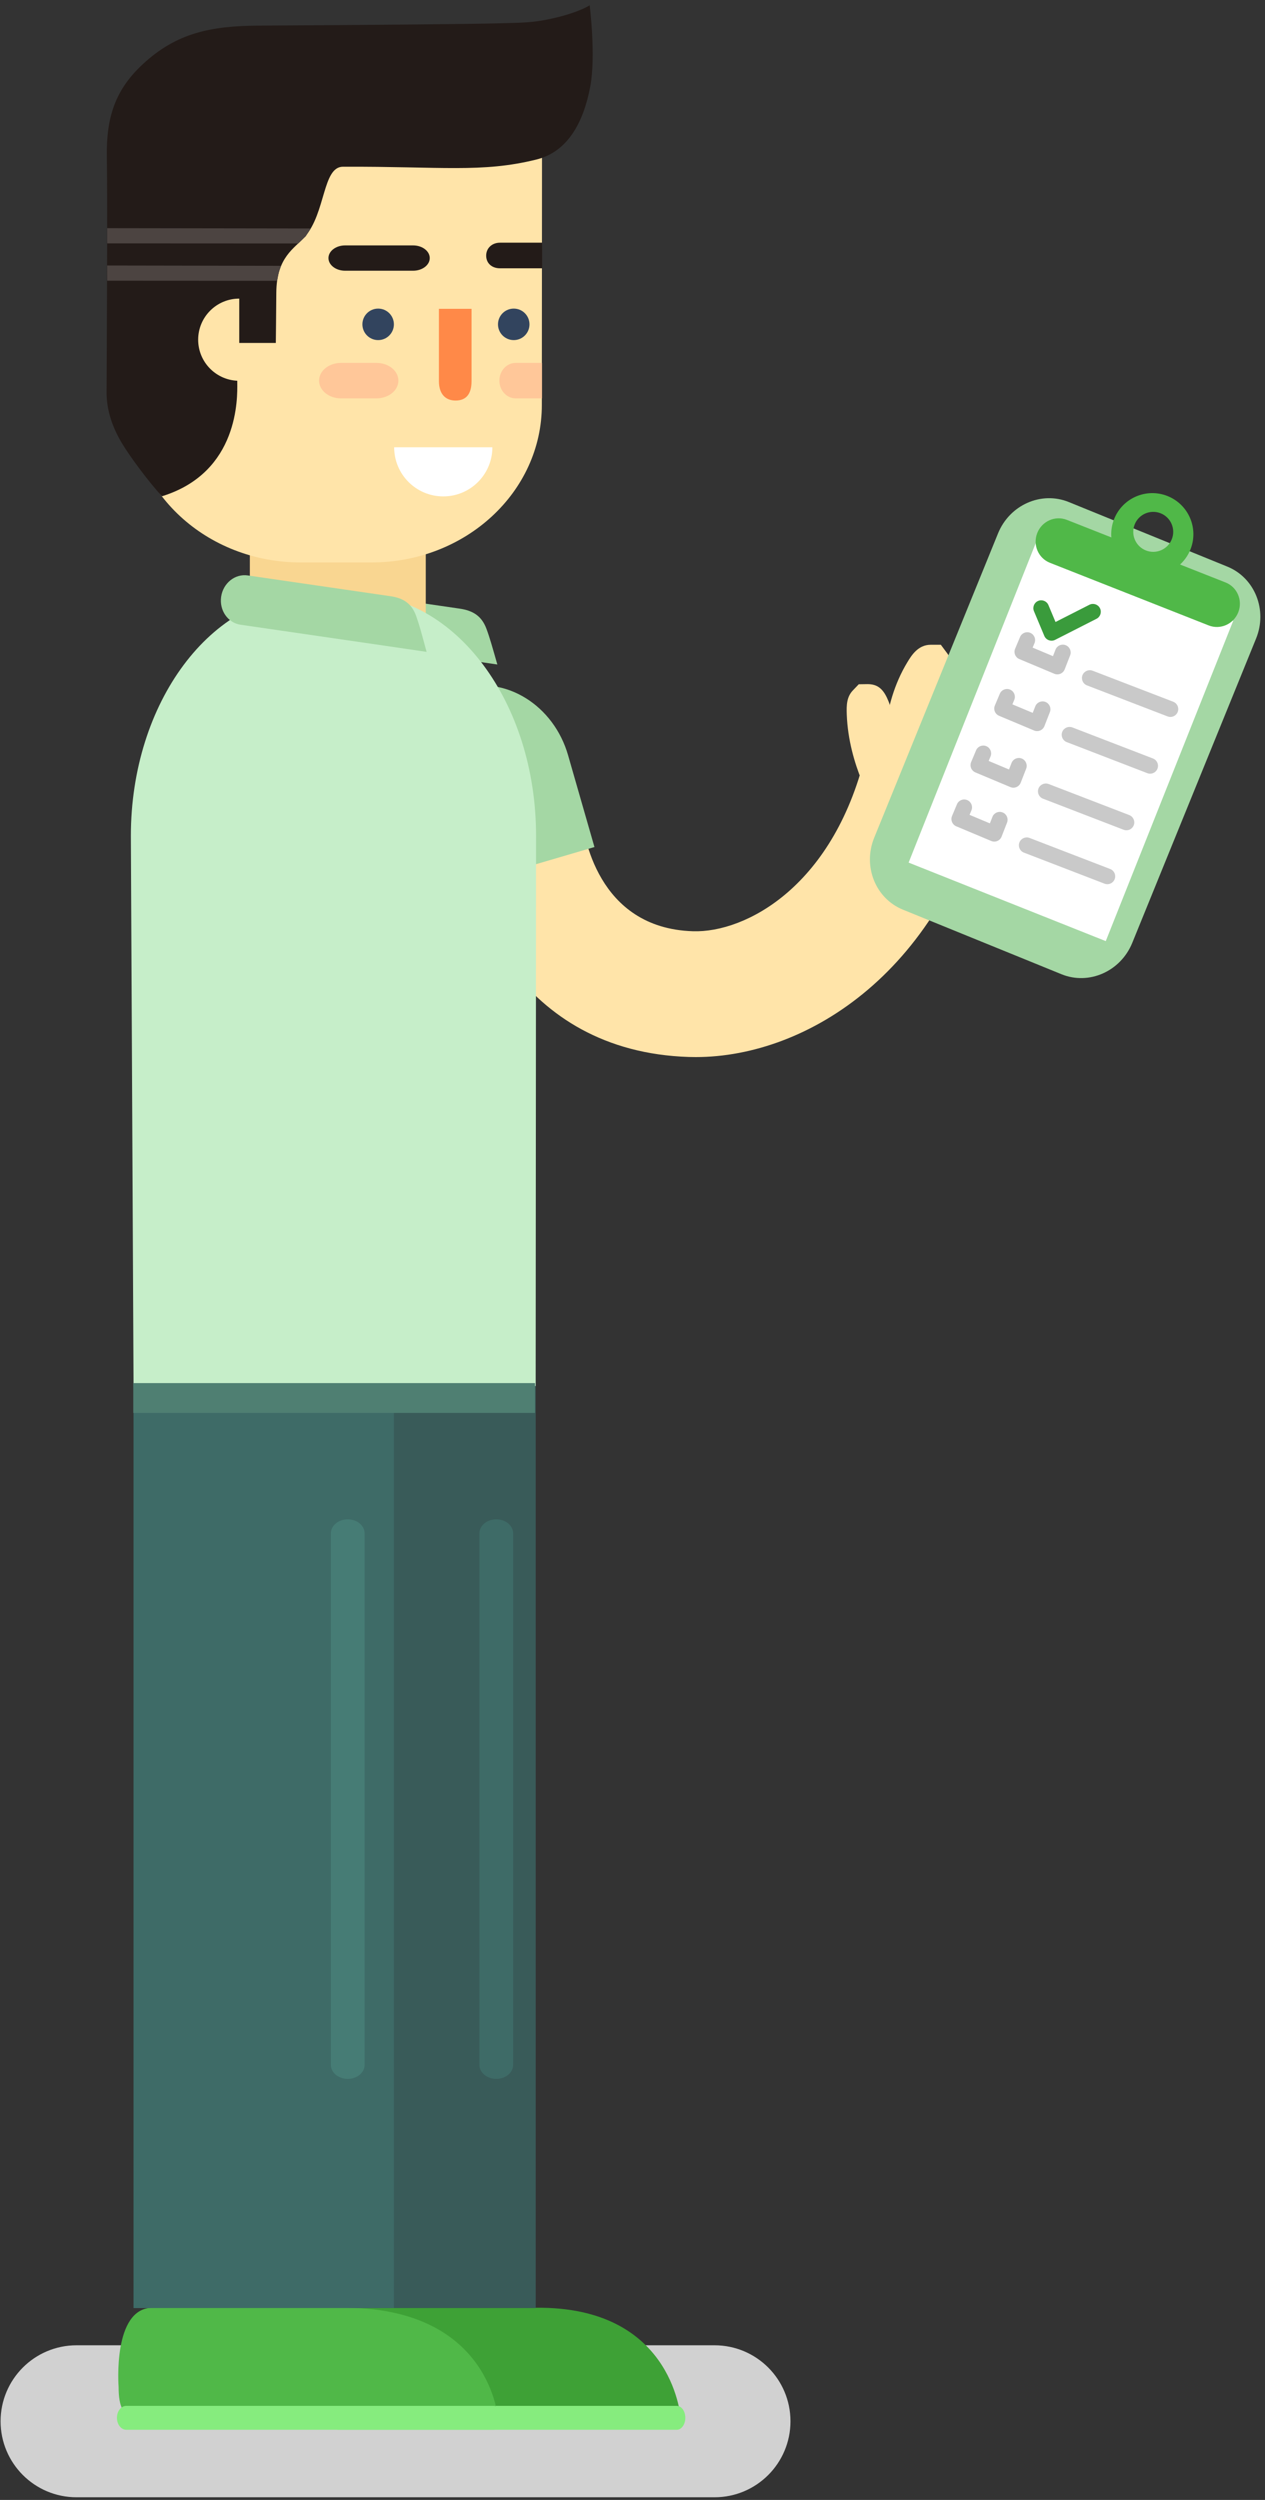 <?xml version="1.0" encoding="UTF-8" standalone="no"?>
<svg width="161px" height="318px" viewBox="0 0 161 318" version="1.1" xmlns="http://www.w3.org/2000/svg" xmlns:xlink="http://www.w3.org/1999/xlink" xmlns:sketch="http://www.bohemiancoding.com/sketch/ns">
    <rect x="0" y="0" width="161" height="318" fill="#333333" stroke="none"/>
    <!-- Generator: Sketch 3.3.3 (12072) - http://www.bohemiancoding.com/sketch -->
    <title>character_2</title>
    <desc>Created with Sketch.</desc>
    <defs></defs>
    <g id="Page-1" stroke="none" stroke-width="1" fill="none" fill-rule="evenodd" sketch:type="MSPage">
        <g id="Screen_4" sketch:type="MSArtboardGroup" transform="translate(-23, -335)">
            <g id="illustration" sketch:type="MSLayerGroup" transform="translate(0, 100)">
                <g id="character_2" transform="translate(23, 235)" sketch:type="MSShapeGroup">
                    <path d="M88.545,134.463 C88.252,134.463 87.963,134.459 87.673,134.449 C66.045,133.76 58.833,114.861 58.041,104.966 L66.016,104.328 L73.985,103.632 C74.215,106.039 75.977,118.068 88.183,118.457 C94.914,118.682 106.347,112.678 110.314,95.283 L125.913,98.84 C120.3,123.455 102.797,134.463 88.545,134.463" id="Fill-1" fill="#FFE4A9"></path>
                    <path d="M113.618,108.048 L112.577,96.679 C112.552,96.406 112.007,89.944 115.496,84.215 C115.997,83.393 116.835,82.016 118.45,82.016 L119.743,82.016 L120.556,83.109 C121.337,84.214 121.809,84.881 117.424,97.284 L113.618,108.048 L113.618,108.048 Z" id="Fill-2" fill="#FFE4A9"></path>
                    <path d="M118.834,114.412 L111.454,102.861 C111.312,102.641 108.01,97.402 107.77,90.885 C107.727,89.693 107.755,88.641 108.561,87.807 L109.297,87.041 L110.4,87.023 C112.772,87.023 113.245,89.017 114.65,94.941 C115.359,97.936 115.999,100.969 116.005,101 L118.834,114.412 L118.834,114.412 Z" id="Fill-3" fill="#FFE4A9"></path>
                    <path d="M116.1,107.168 L117.026,95.814 C117.048,95.542 117.622,89.078 122.057,84.039 C122.648,83.365 123.544,82.346 124.895,82.346 L126.33,82.346 L127.125,83.625 C127.864,84.891 128.271,85.587 121.696,97.246 L116.1,107.168 L116.1,107.168 Z" id="Fill-4" fill="#FFE4A9"></path>
                    <path d="M116.903,110.998 L118.223,101.641 C118.264,101.353 119.284,94.526 124.789,90.258 C125.692,89.557 126.487,89.09 127.43,89.09 C128.446,89.09 129.353,89.65 129.798,90.555 C130.474,91.932 130.922,92.842 122.677,103.519 L116.903,110.998 L116.903,110.998 Z" id="Fill-5" fill="#FFE4A9"></path>
                    <path d="M111.259,106.567 C109.785,110.194 111.422,114.288 114.918,115.712 L135.1,123.926 C138.597,125.349 142.63,123.564 144.106,119.936 L159.867,81.221 C161.342,77.594 159.704,73.5 156.208,72.076 L136.025,63.86 C132.53,62.438 128.498,64.222 127.022,67.85 L111.259,106.567 L111.259,106.567 Z" id="Fill-6" fill="#A4D7A4"></path>
                    <path d="M115.644,109.725 L140.733,119.712 L156.956,78.963 L131.865,68.977 L115.644,109.725 L115.644,109.725 Z" id="Fill-7" fill="#FFFFFF"></path>
                    <path d="M132.016,67.799 C131.421,69.309 132.144,71.006 133.632,71.592 L153.826,79.555 C155.314,80.143 157.002,79.395 157.597,77.886 C158.191,76.377 157.467,74.678 155.98,74.091 L135.787,66.13 C134.299,65.545 132.61,66.29 132.016,67.799" id="Fill-8" fill="#50B848"></path>
                    <path d="M144.411,66.721 C144.926,65.412 146.401,64.775 147.708,65.288 C149.014,65.803 149.657,67.28 149.141,68.585 C148.627,69.892 147.148,70.534 145.844,70.02 C144.536,69.504 143.895,68.026 144.411,66.721 M141.793,66.036 C140.736,68.722 142.055,71.757 144.74,72.817 C147.425,73.876 150.461,72.557 151.52,69.87 C152.579,67.186 151.261,64.15 148.575,63.09 C145.889,62.032 142.854,63.352 141.793,66.036" id="Fill-9" fill="#50B848"></path>
                    <path d="M133.833,81.5 C133.717,81.5 133.6,81.479 133.488,81.438 C133.228,81.343 133.018,81.143 132.911,80.887 L131.595,77.746 C131.381,77.236 131.621,76.65 132.131,76.437 C132.639,76.224 133.226,76.463 133.439,76.973 L134.339,79.12 L138.649,76.928 C139.144,76.677 139.745,76.875 139.994,77.366 C140.245,77.858 140.049,78.46 139.557,78.711 L134.287,81.392 C134.145,81.464 133.989,81.5 133.833,81.5" id="Fill-10" fill="#3A9B3C"></path>
                    <path d="M148.961,91.198 C148.841,91.198 148.72,91.177 148.602,91.132 L138.342,87.183 C137.827,86.985 137.57,86.406 137.769,85.89 C137.967,85.375 138.547,85.121 139.061,85.316 L149.32,89.264 C149.836,89.463 150.093,90.042 149.894,90.557 C149.741,90.955 149.362,91.198 148.961,91.198" id="Fill-11" fill="#C9C9C9"></path>
                    <path d="M134.573,85.783 C134.441,85.783 134.31,85.757 134.186,85.705 L129.73,83.835 C129.221,83.621 128.982,83.035 129.195,82.526 L129.82,81.036 C130.034,80.526 130.619,80.285 131.129,80.501 C131.638,80.714 131.878,81.301 131.665,81.809 L131.426,82.378 L134.014,83.464 L134.336,82.638 C134.536,82.124 135.114,81.867 135.631,82.07 C136.145,82.27 136.4,82.85 136.199,83.365 L135.505,85.146 C135.407,85.397 135.212,85.598 134.963,85.704 C134.839,85.757 134.706,85.783 134.573,85.783" id="Fill-12" fill="#C4C4C4"></path>
                    <path d="M146.383,98.416 C146.263,98.416 146.142,98.396 146.024,98.351 L135.765,94.398 C135.249,94.198 134.992,93.62 135.191,93.104 C135.389,92.59 135.969,92.335 136.484,92.53 L146.742,96.483 C147.258,96.682 147.515,97.26 147.316,97.775 C147.163,98.173 146.784,98.416 146.383,98.416" id="Fill-13" fill="#C9C9C9"></path>
                    <path d="M131.996,92.999 C131.864,92.999 131.733,92.974 131.609,92.921 L127.153,91.052 C126.909,90.948 126.715,90.754 126.615,90.508 C126.515,90.263 126.516,89.986 126.619,89.742 L127.245,88.253 C127.458,87.744 128.043,87.505 128.554,87.718 C129.063,87.932 129.302,88.519 129.088,89.028 L128.85,89.595 L131.437,90.68 L131.76,89.854 C131.96,89.341 132.54,89.086 133.055,89.287 C133.57,89.488 133.824,90.068 133.623,90.583 L132.928,92.363 C132.829,92.615 132.634,92.814 132.386,92.921 C132.261,92.974 132.129,92.999 131.996,92.999" id="Fill-14" fill="#C4C4C4"></path>
                    <path d="M143.365,105.614 C143.245,105.614 143.124,105.593 143.006,105.548 L132.744,101.596 C132.229,101.397 131.972,100.819 132.171,100.303 C132.369,99.788 132.948,99.534 133.463,99.729 L143.724,103.68 C144.24,103.88 144.497,104.458 144.298,104.973 C144.145,105.371 143.766,105.614 143.365,105.614" id="Fill-15" fill="#C9C9C9"></path>
                    <path d="M128.977,100.197 C128.846,100.197 128.714,100.171 128.59,100.119 L124.134,98.251 C123.889,98.148 123.695,97.953 123.595,97.708 C123.495,97.462 123.496,97.186 123.598,96.942 L124.223,95.452 C124.437,94.943 125.022,94.7 125.532,94.917 C126.041,95.13 126.281,95.717 126.068,96.225 L125.83,96.794 L128.418,97.879 L128.74,97.053 C128.94,96.539 129.519,96.282 130.035,96.485 C130.549,96.685 130.804,97.265 130.603,97.78 L129.909,99.56 C129.81,99.811 129.616,100.012 129.367,100.118 C129.243,100.171 129.11,100.197 128.977,100.197" id="Fill-16" fill="#C4C4C4"></path>
                    <path d="M140.935,112.473 C140.815,112.473 140.694,112.452 140.576,112.407 L130.315,108.455 C129.8,108.256 129.543,107.678 129.742,107.162 C129.94,106.647 130.52,106.392 131.034,106.588 L141.294,110.539 C141.81,110.739 142.067,111.317 141.868,111.832 C141.715,112.23 141.336,112.473 140.935,112.473" id="Fill-17" fill="#C9C9C9"></path>
                    <path d="M126.545,107.055 C126.413,107.055 126.282,107.029 126.158,106.977 L121.703,105.107 C121.194,104.893 120.955,104.308 121.168,103.798 L121.792,102.309 C122.006,101.799 122.591,101.557 123.101,101.774 C123.61,101.987 123.85,102.573 123.637,103.082 L123.399,103.65 L125.986,104.736 L126.307,103.911 C126.507,103.396 127.087,103.14 127.602,103.343 C128.117,103.543 128.371,104.123 128.17,104.638 L127.477,106.418 C127.379,106.669 127.184,106.87 126.935,106.976 C126.811,107.029 126.678,107.055 126.545,107.055" id="Fill-18" fill="#C4C4C4"></path>
                    <path d="M100.606,307.995 C100.606,313.333 96.278,317.661 90.939,317.661 L9.742,317.661 C4.404,317.661 0.075,313.333 0.075,307.995 C0.075,302.655 4.404,298.327 9.742,298.327 L90.939,298.327 C96.278,298.327 100.606,302.655 100.606,307.995" id="Fill-19" fill="#D1D1D1"></path>
                    <path d="M86.656,307.829 C80.968,308.077 73.876,307.829 69.166,307.829 L49.967,307.456 C44.492,307.456 42.145,308.923 42.145,303.608 C42.145,303.608 41.416,293.554 46.128,293.554 L69.023,293.554 C85.947,293.802 86.656,307.829 86.656,307.829" id="Fill-20" fill="#3EA136"></path>
                    <path d="M87.223,307.553 C87.223,308.393 86.735,309.074 86.132,309.074 L43.043,309.074 C42.44,309.074 41.953,308.393 41.953,307.553 C41.953,306.713 42.44,306.032 43.043,306.032 L86.132,306.032 C86.735,306.032 87.223,306.713 87.223,307.553" id="Fill-21" fill="#86EC7E"></path>
                    <path d="M61.903,79.963 C62.333,81.108 62.654,82.272 63.299,84.527 C63.299,84.527 58.427,83.815 57.579,83.69 L38.748,80.949 C37.072,80.707 35.917,79.106 36.17,77.373 C36.422,75.641 37.985,74.436 39.66,74.678 L58.492,77.418 C60.167,77.664 61.285,78.324 61.903,79.963" id="Fill-22" fill="#A4D7A4"></path>
                    <path d="M52.711,114.475 L49.168,102.725 C47.35,96.393 50.478,89.938 56.156,88.305 L58.727,87.567 C64.405,85.934 70.484,89.743 72.303,96.075 L75.658,107.746 L52.711,114.475 L52.711,114.475 Z" id="Fill-23" fill="#A4D7A4"></path>
                    <path d="M54.189,78.35 L31.799,78.35 L31.799,70.272 L54.189,70.272 L54.189,78.35 L54.189,78.35 Z" id="Fill-24" fill="#F9D691"></path>
                    <path d="M68.962,51.516 C68.962,62.575 59.259,71.544 47.289,71.544 L38.26,71.544 C26.291,71.544 16.586,62.575 16.586,51.516 L16.586,19.811 L68.983,19.811 L68.962,51.516 L68.962,51.516 Z" id="Fill-25" fill="#FFE4A9"></path>
                    <path d="M67.389,41.258 C67.389,42.364 66.493,43.262 65.385,43.262 C64.278,43.262 63.381,42.364 63.381,41.258 C63.381,40.152 64.278,39.255 65.385,39.255 C66.493,39.255 67.389,40.152 67.389,41.258" id="Fill-26" fill="#32445E"></path>
                    <path d="M50.132,41.258 C50.132,42.364 49.235,43.262 48.128,43.262 C47.022,43.262 46.124,42.364 46.124,41.258 C46.124,40.152 47.022,39.255 48.128,39.255 C49.235,39.255 50.132,40.152 50.132,41.258" id="Fill-27" fill="#32445E"></path>
                    <path d="M68.182,293.586 L16.996,293.586 L16.996,175.539 L68.182,175.539 L68.182,293.586 L68.182,293.586 Z" id="Fill-28" fill="#395B59"></path>
                    <path d="M16.998,176.452 L16.656,106.321 C16.656,89.348 26.917,75.591 39.577,75.591 L45.306,75.591 C57.965,75.591 68.227,89.348 68.227,106.321 L68.177,176.304 L16.998,176.452 L16.998,176.452 Z" id="Fill-29" fill="#C6EEC9"></path>
                    <path d="M62.666,56.893 C62.666,60.346 59.87,63.143 56.416,63.143 C52.964,63.143 50.166,60.346 50.166,56.893 L62.666,56.893 L62.666,56.893 Z" id="Fill-32" fill="#FFFFFF"></path>
                    <path d="M60.016,48.474 C60.016,50.221 59.25,50.934 58.02,50.951 C56.793,50.966 55.862,50.221 55.862,48.474 L55.862,39.284 L60.016,39.284 L60.016,48.474 L60.016,48.474 Z" id="Fill-33" fill="#FF8948"></path>
                    <path d="M63.635,34.129 C62.615,34.129 61.886,33.5 61.877,32.535 C61.867,31.572 62.615,30.871 63.635,30.871 L69.002,30.871 L69.002,34.129 L63.635,34.129 L63.635,34.129 Z" id="Fill-34" fill="#231B18"></path>
                    <path d="M50.705,48.418 C50.705,49.663 49.456,50.674 47.916,50.674 L43.399,50.674 C41.858,50.674 40.609,49.663 40.609,48.418 C40.609,47.173 41.858,46.162 43.399,46.162 L47.916,46.162 C49.456,46.162 50.705,47.173 50.705,48.418" id="Fill-35" fill="#FFC799"></path>
                    <path d="M68.984,50.674 L65.63,50.674 C64.486,50.674 63.558,49.663 63.558,48.418 C63.558,47.173 64.486,46.162 65.63,46.162 L68.984,46.162 L68.984,50.674 L68.984,50.674 Z" id="Fill-36" fill="#FFC799"></path>
                    <path d="M52.969,78.364 C53.379,79.505 53.684,80.667 54.293,82.919 C54.293,82.919 49.596,82.229 48.777,82.11 L30.615,79.468 C29,79.233 27.894,77.637 28.145,75.907 C28.397,74.175 29.912,72.962 31.528,73.196 L49.69,75.839 C51.306,76.075 52.381,76.731 52.969,78.364" id="Fill-37" fill="#A4D7A4"></path>
                    <path d="M54.695,32.828 C54.695,33.718 53.746,34.438 52.578,34.438 L43.922,34.438 C42.753,34.438 41.805,33.718 41.805,32.828 C41.805,31.938 42.753,31.217 43.922,31.217 L52.578,31.217 C53.746,31.217 54.695,31.938 54.695,32.828" id="Fill-38" fill="#231B18"></path>
                    <path d="M63.406,307.829 C57.234,308.077 49.537,307.829 44.423,307.829 L23.583,307.456 C17.641,307.456 15.095,308.923 15.095,303.608 C15.095,303.608 14.302,293.554 19.417,293.554 L44.268,293.554 C62.636,293.802 63.406,307.829 63.406,307.829" id="Fill-39" fill="#50B848"></path>
                    <path d="M64.023,307.553 C64.023,308.393 63.492,309.074 62.837,309.074 L16.069,309.074 C15.414,309.074 14.884,308.393 14.884,307.553 C14.884,306.713 15.414,306.032 16.069,306.032 L62.837,306.032 C63.492,306.032 64.023,306.713 64.023,307.553" id="Fill-40" fill="#86EC7E"></path>
                    <path d="M50.137,293.586 L16.996,293.586 L16.996,175.969 L50.137,175.969 L50.137,293.586 L50.137,293.586 Z" id="Fill-42" fill="#3E6B67"></path>
                    <path d="M68.093,179.729 L16.965,179.729 L16.965,175.934 L68.093,175.934 L68.093,179.729 L68.093,179.729 Z" id="Fill-43" fill="#4F7F72"></path>
                    <path d="M46.407,262.653 C46.407,263.641 45.445,264.44 44.259,264.44 C43.072,264.44 42.111,263.641 42.111,262.653 L42.111,195.051 C42.111,194.063 43.072,193.262 44.259,193.262 C45.445,193.262 46.407,194.063 46.407,195.051 L46.407,262.653 L46.407,262.653 Z" id="Fill-48" fill="#467C75"></path>
                    <path d="M65.311,262.653 C65.311,263.641 64.35,264.44 63.163,264.44 C61.977,264.44 61.016,263.641 61.016,262.653 L61.016,195.051 C61.016,194.063 61.977,193.262 63.163,193.262 C64.35,193.262 65.311,194.063 65.311,195.051 L65.311,262.653 L65.311,262.653 Z" id="Fill-49" fill="#3E6B67"></path>
                    <path d="M68.275,20.292 C61.326,22.014 56.156,21.164 43.652,21.207 C41.037,21.215 41.48,27.064 38.792,30.126 C37.504,31.595 35.187,32.685 35.167,37.251 C35.161,38.797 35.105,43.626 35.105,43.626 L30.261,43.626 C30.261,43.626 30.157,42.988 30.199,48.751 C30.211,50.472 30.481,60.086 20.606,63.127 C18.834,61.169 16.608,58.182 15.543,56.419 C14.21,54.211 13.595,52.101 13.564,50.043 C13.564,50.043 13.701,25.262 13.599,19.973 C13.498,14.685 14.824,11.274 18.177,8.163 C22.453,4.196 26.82,3.293 32.941,3.259 C46.718,3.183 60.603,3.05 62.949,2.978 C66.337,2.874 67.708,2.964 70.693,2.257 C73.791,1.524 75.05,0.671 75.05,0.671 C75.05,0.671 75.857,7.104 75.13,10.982 C74.248,15.697 72.177,19.325 68.275,20.292" id="Fill-54" fill="#231B18"></path>
                    <path d="M30.45,48.438 C27.561,48.438 25.221,46.099 25.221,43.211 C25.221,40.325 27.561,37.984 30.45,37.984 L30.45,48.438 L30.45,48.438 Z" id="Fill-55" fill="#FFE4A9"></path>
                    <path d="M35.768,33.814 L13.643,33.773 L13.643,35.707 L35.269,35.72 L35.487,34.596 L35.768,33.814 L35.768,33.814 Z" id="Fill-56" fill="#4C4441"></path>
                    <path d="M39.549,29.064 L13.643,29.023 L13.643,30.957 L37.957,30.97 L38.908,30.065 L39.549,29.064 L39.549,29.064 Z" id="Fill-57" fill="#4C4441"></path>
                </g>
            </g>
        </g>
    </g>
</svg>